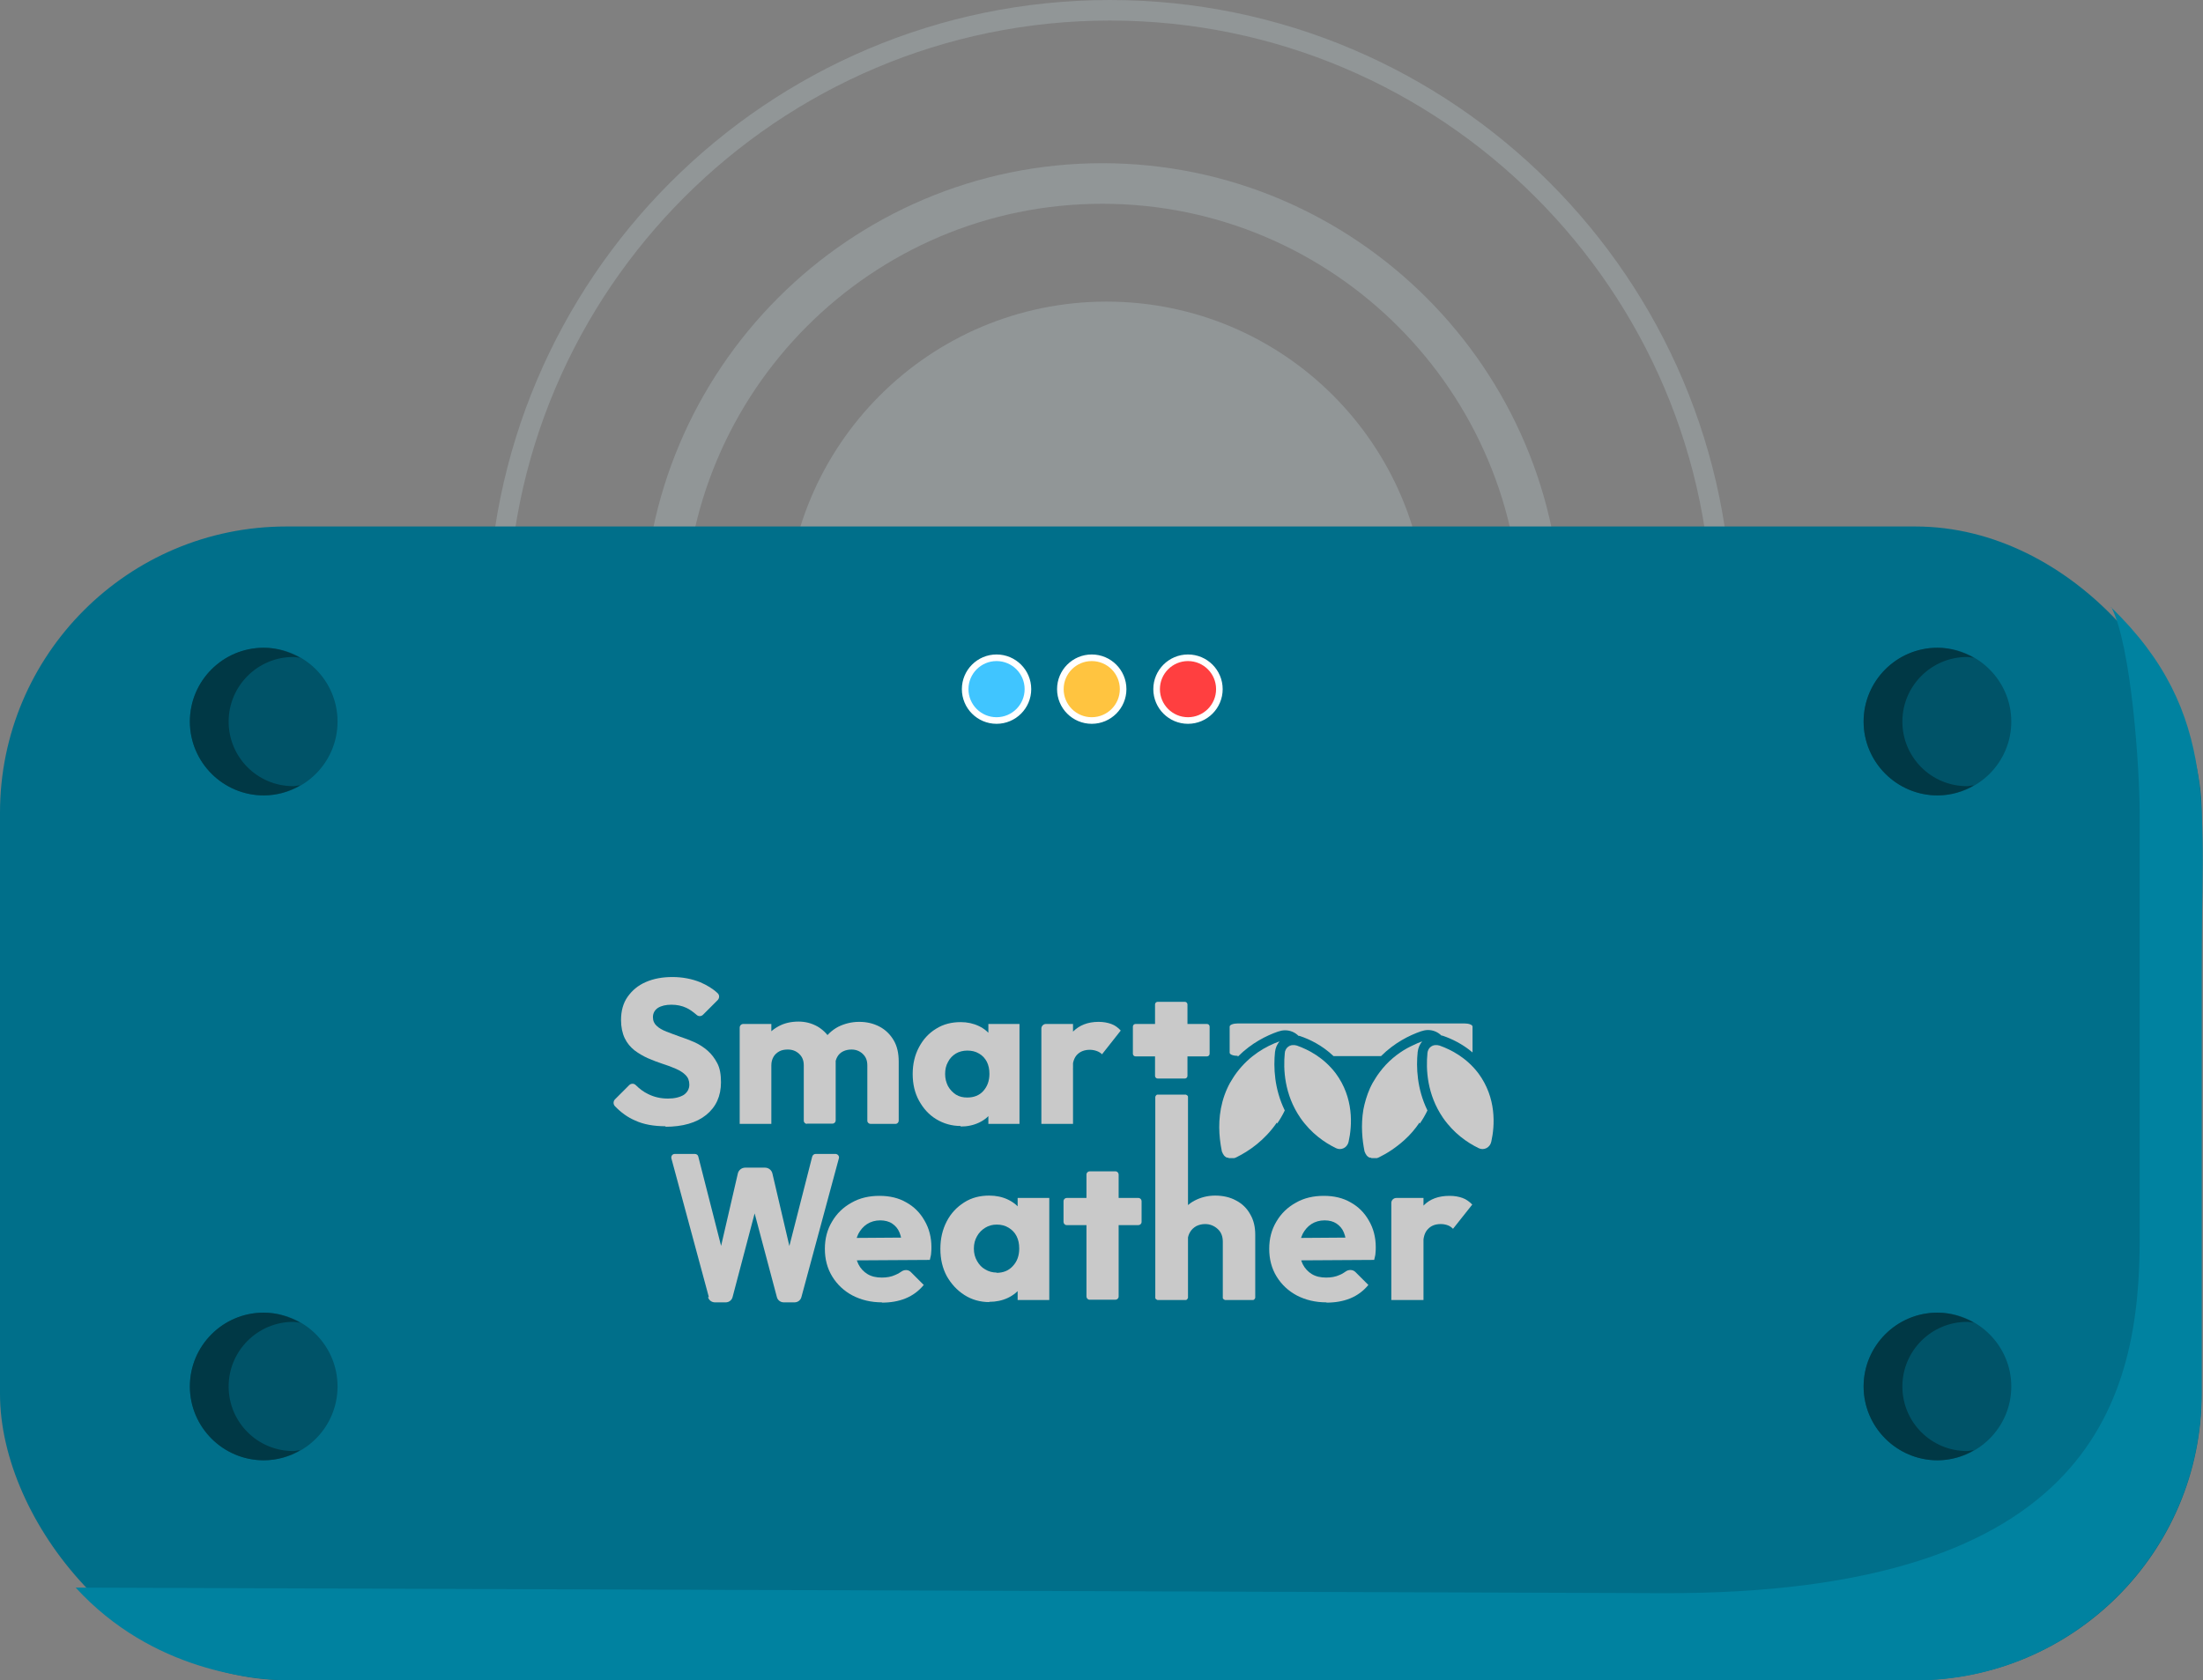 <?xml version="1.0" encoding="UTF-8"?>
<svg id="Calque_2" data-name="Calque 2" xmlns="http://www.w3.org/2000/svg" viewBox="0 0 83.54 63.73">
  <rect x="0" y="0" width="83.54" height="63.73" fill="#808080" stroke="none"/>
  <defs>
    <style>
      .cls-1 {
        fill: #0082a0;
      }

      .cls-2 {
        fill: #005368;
      }

      .cls-3 {
        fill: #ffc440;
      }

      .cls-3, .cls-4, .cls-5 {
        stroke: #fff;
        stroke-miterlimit: 10;
        stroke-width: .25px;
      }

      .cls-6 {
        fill: #c9c9c9;
      }

      .cls-7 {
        fill-rule: evenodd;
      }

      .cls-7, .cls-8 {
        fill: #cce2e8;
      }

      .cls-9 {
        fill: #003845;
      }

      .cls-10 {
        fill: #006f8a;
      }

      .cls-4 {
        fill: #40c5ff;
      }

      .cls-5 {
        fill: #ff3f40;
      }

      .cls-11 {
        opacity: .22;
      }
    </style>
  </defs>
  <g id="Background">
    <g>
      <g>
        <g class="cls-11">
          <g>
            <path class="cls-7" d="M41.96,35.75c-6.72,0-12.16-5.42-12.16-12.14s5.44-12.17,12.16-12.17,12.15,5.44,12.15,12.17-5.44,12.14-12.15,12.14Z"/>
            <path class="cls-8" d="M24.4,23.61c0-9.6,7.81-17.42,17.4-17.42s17.41,7.82,17.41,17.42-7.81,17.4-17.41,17.4-17.4-7.81-17.4-17.4ZM57.67,23.61c0-8.76-7.12-15.88-15.87-15.88s-15.85,7.12-15.85,15.88,7.11,15.87,15.85,15.87,15.87-7.12,15.87-15.87Z"/>
            <path class="cls-8" d="M18.5,23.61C18.5,10.59,29.08,0,42.09,0s23.59,10.59,23.59,23.61-10.59,23.59-23.59,23.59-23.59-10.59-23.59-23.59ZM64.92,23.61c0-12.59-10.25-22.83-22.83-22.83s-22.83,10.24-22.83,22.83,10.24,22.82,22.83,22.82,22.83-10.23,22.83-22.82Z"/>
          </g>
        </g>
        <g>
          <rect class="cls-10" y="19.97" width="83.49" height="43.76" rx="10.86" ry="10.86"/>
          <path class="cls-1" d="M80.06,23.02c.77,1.49,1.08,6.14,1.08,7.93v16.02c0,5.97-1.68,13.53-18.13,13.46l-60.11-.21s-.02,0-.03,0c2.92,3.19,6.75,3.47,7.98,3.52h61.77c5.97,0,10.86-4.89,10.86-10.86v-16.02c0-5.96.74-9.79-3.43-13.83Z"/>
        </g>
        <g>
          <g>
            <circle class="cls-2" cx="10" cy="27.37" r="2.8"/>
            <path class="cls-9" d="M11.12,29.82c-1.36,0-2.45-1.1-2.45-2.45s1.1-2.45,2.45-2.45c.09,0,.17.02.26.03-.41-.23-.88-.38-1.38-.38-1.55,0-2.8,1.26-2.8,2.8s1.26,2.8,2.8,2.8c.5,0,.97-.14,1.38-.38-.09,0-.17.03-.26.03Z"/>
          </g>
          <g>
            <circle class="cls-2" cx="10" cy="52.59" r="2.8"/>
            <path class="cls-9" d="M11.12,55.04c-1.36,0-2.45-1.1-2.45-2.45s1.1-2.45,2.45-2.45c.09,0,.17.02.26.03-.41-.23-.88-.38-1.38-.38-1.55,0-2.8,1.26-2.8,2.8s1.26,2.8,2.8,2.8c.5,0,.97-.14,1.38-.38-.09,0-.17.03-.26.03Z"/>
          </g>
          <g>
            <path class="cls-2" d="M76.27,27.37c0,1.55-1.26,2.8-2.8,2.8s-2.8-1.26-2.8-2.8,1.26-2.8,2.8-2.8,2.8,1.26,2.8,2.8Z"/>
            <path class="cls-9" d="M74.59,29.82c-1.36,0-2.45-1.1-2.45-2.45s1.1-2.45,2.45-2.45c.09,0,.17.02.26.03-.41-.23-.88-.38-1.38-.38-1.55,0-2.8,1.26-2.8,2.8s1.26,2.8,2.8,2.8c.5,0,.97-.14,1.38-.38-.09,0-.17.03-.26.03Z"/>
          </g>
          <g>
            <path class="cls-2" d="M76.27,52.59c0,1.55-1.26,2.8-2.8,2.8s-2.8-1.26-2.8-2.8,1.26-2.8,2.8-2.8,2.8,1.26,2.8,2.8Z"/>
            <path class="cls-9" d="M74.59,55.04c-1.36,0-2.45-1.1-2.45-2.45s1.1-2.45,2.45-2.45c.09,0,.17.02.26.03-.41-.23-.88-.38-1.38-.38-1.55,0-2.8,1.26-2.8,2.8s1.26,2.8,2.8,2.8c.5,0,.97-.14,1.38-.38-.09,0-.17.03-.26.03Z"/>
          </g>
        </g>
        <g>
          <circle class="cls-3" cx="41.4" cy="26.14" r="1.19"/>
          <circle class="cls-4" cx="37.79" cy="26.14" r="1.19"/>
          <circle class="cls-5" cx="45.05" cy="26.14" r="1.19"/>
        </g>
      </g>
      <g id="Logo_Typo_deforme">
        <path class="cls-6" d="M28.05,42.63v-3.65c0-.08.06-.14.14-.14h1.06v3.79h-1.2ZM30.6,42.63c-.06,0-.12-.05-.12-.12v-2.1c0-.19-.06-.33-.18-.44-.12-.11-.26-.16-.43-.16-.12,0-.23.02-.32.07-.09.05-.17.12-.22.21-.05.09-.08.19-.08.32l-.46-.21c0-.3.07-.55.2-.77.13-.22.31-.38.53-.5.22-.12.47-.18.76-.18.26,0,.49.06.71.18.21.12.38.29.51.5.13.21.19.47.19.76v2.31c0,.06-.05.12-.12.12h-.97ZM33.01,42.63c-.06,0-.12-.05-.12-.12v-2.1c0-.19-.06-.33-.18-.44-.12-.11-.26-.16-.42-.16-.11,0-.22.02-.32.07-.1.05-.17.12-.22.21-.05.09-.08.19-.08.32l-.69-.09c.02-.32.09-.6.23-.83.14-.23.33-.41.57-.54.24-.12.51-.19.8-.19s.54.06.77.18c.23.12.41.3.54.52.13.22.19.49.19.81v2.24c0,.06-.05.12-.12.12h-.97Z"/>
        <path class="cls-6" d="M36.43,42.71c-.34,0-.65-.09-.93-.26-.28-.17-.49-.41-.65-.7-.16-.29-.24-.63-.24-1.01s.08-.72.24-1.02c.16-.3.37-.53.65-.7.27-.17.58-.25.93-.25.25,0,.48.05.69.15.21.1.37.24.5.41.13.17.2.37.22.6v1.64c-.02.22-.09.42-.21.6-.13.17-.29.31-.5.41-.21.1-.44.15-.7.15ZM36.68,41.63c.25,0,.46-.08.61-.25.15-.17.23-.38.23-.65,0-.17-.03-.32-.1-.46-.07-.13-.17-.24-.3-.31-.13-.08-.28-.11-.44-.11s-.31.04-.43.11c-.13.08-.23.18-.3.32-.08.14-.11.29-.11.46s.04.32.11.46c.08.14.18.24.3.32.13.08.27.11.43.11ZM37.48,42.63v-1.02l.18-.93-.18-.91v-.93h1.18v3.79h-1.18Z"/>
        <path class="cls-6" d="M39.49,42.63v-3.62c0-.09.08-.17.17-.17h1.03v3.79h-1.2ZM40.69,40.56l-.5-.39c.1-.45.27-.79.5-1.04.24-.24.56-.37.97-.37.18,0,.34.03.48.08.14.05.26.14.36.25l-.71.9c-.05-.05-.11-.09-.19-.12s-.17-.05-.27-.05c-.2,0-.36.06-.48.18-.12.12-.18.31-.18.55Z"/>
        <path class="cls-6" d="M45.03,38.1v2.71c0,.06-.05.1-.1.1h-1.03c-.06,0-.1-.05-.1-.1v-2.71c0-.06.05-.1.1-.1h1.03c.06,0,.1.05.1.1Z"/>
        <path class="cls-6" d="M45.77,40.07h-2.71c-.06,0-.1-.05-.1-.1v-1.03c0-.06.05-.1.1-.1h2.71c.06,0,.1.05.1.1v1.03c0,.06-.05.1-.1.1Z"/>
        <path class="cls-6" d="M26.88,49.2l-1.42-5.26c-.02-.09.04-.17.13-.17h.76c.06,0,.12.04.13.1l1.08,4.23h-.41l.83-3.59c.03-.13.15-.22.28-.22h.75c.13,0,.25.09.28.22l.84,3.59h-.41l1.08-4.23c.02-.06.07-.1.13-.1h.75c.09,0,.16.09.13.17l-1.42,5.26c-.03.12-.14.2-.26.2h-.41c-.12,0-.23-.08-.26-.2l-1.23-4.63h.77l-1.22,4.63c-.03.12-.14.2-.26.2h-.41c-.12,0-.23-.08-.26-.2Z"/>
        <path class="cls-6" d="M33.45,49.4c-.42,0-.79-.09-1.12-.26-.32-.17-.58-.41-.77-.72-.19-.31-.28-.66-.28-1.05s.09-.73.27-1.03c.18-.31.43-.55.74-.72.31-.18.67-.26,1.06-.26s.73.08,1.02.25c.29.16.52.39.69.69.17.29.26.63.26,1,0,.07,0,.15-.01.23,0,.08-.03.16-.05.26l-3.33.02v-.85l2.81-.02-.53.36c0-.22-.04-.4-.1-.55-.06-.15-.16-.26-.28-.34-.12-.08-.28-.12-.45-.12-.19,0-.36.05-.5.14-.14.09-.25.22-.33.37-.08.16-.12.35-.12.57s.04.42.12.58c.08.16.2.29.35.38.15.09.33.13.54.13.19,0,.36-.03.51-.1.08-.03.15-.07.22-.12.12-.09.28-.09.38.02l.48.48c-.19.23-.42.4-.69.51-.27.11-.57.16-.9.16Z"/>
        <path class="cls-6" d="M37.52,49.39c-.35,0-.67-.09-.95-.27-.28-.18-.5-.42-.67-.72-.16-.3-.24-.64-.24-1.03s.08-.73.24-1.04c.16-.31.38-.54.66-.72s.6-.26.95-.26c.26,0,.5.05.71.15.21.1.38.24.51.42.13.18.21.38.22.61v1.67c-.02.23-.09.43-.22.61-.13.18-.3.32-.51.42-.21.1-.45.15-.71.15ZM37.78,48.28c.26,0,.47-.08.63-.26.16-.17.24-.39.24-.66,0-.18-.03-.33-.1-.47-.07-.14-.17-.24-.3-.32-.13-.08-.28-.12-.45-.12s-.31.04-.44.12c-.13.08-.23.18-.31.32-.08.14-.12.29-.12.47s.04.33.12.47c.08.14.18.25.31.32.13.08.28.12.44.12ZM38.59,49.31v-1.04l.18-.95-.18-.93v-.95h1.2v3.87h-1.2Z"/>
        <path class="cls-6" d="M40.33,46.35v-.79c0-.07.06-.12.12-.12h2.72c.07,0,.12.06.12.12v.79c0,.07-.06.12-.12.12h-2.72c-.07,0-.12-.06-.12-.12ZM41.2,49.18v-4.63c0-.07.06-.12.12-.12h.98c.07,0,.12.06.12.12v4.63c0,.07-.06.12-.12.12h-.98c-.07,0-.12-.06-.12-.12Z"/>
        <path class="cls-6" d="M43.81,49.23v-7.63s.03-.08.08-.08h1.08s.08.03.08.08v7.63s-.03.08-.08.08h-1.08s-.08-.03-.08-.08ZM46.45,49.31s-.08-.03-.08-.08v-2.13c0-.2-.06-.36-.19-.48-.13-.12-.29-.19-.48-.19-.13,0-.24.03-.34.08-.1.06-.18.13-.24.24-.04.07-.07.16-.08.25,0,.05-.06.08-.11.05l-.32-.16s-.04-.04-.04-.07c0-.28.07-.53.19-.75.13-.23.31-.41.54-.53.23-.12.49-.19.78-.19s.57.06.8.19c.23.12.41.3.53.52.13.22.19.48.19.77v2.4s-.03.08-.08.08h-1.08Z"/>
        <path class="cls-6" d="M50.3,49.4c-.42,0-.79-.09-1.12-.26-.32-.17-.58-.41-.77-.72-.19-.31-.28-.66-.28-1.05s.09-.73.27-1.03c.18-.31.43-.55.74-.72.31-.18.67-.26,1.06-.26s.73.08,1.02.25c.29.16.52.39.69.69.17.29.26.63.26,1,0,.07,0,.15-.01.23,0,.08-.03.16-.05.26l-3.33.02v-.85l2.81-.02-.53.36c0-.22-.04-.4-.1-.55-.06-.15-.16-.26-.28-.34-.12-.08-.27-.12-.45-.12-.19,0-.36.05-.5.14s-.25.22-.33.37c-.08.16-.12.35-.12.57s.04.42.12.58c.08.16.2.29.35.38.15.09.33.13.54.13.19,0,.36-.03.51-.1.08-.03.16-.08.23-.13.11-.08.27-.08.37.02l.49.49c-.19.23-.42.4-.69.51-.27.11-.57.16-.9.16Z"/>
        <path class="cls-6" d="M52.76,49.31v-3.68c0-.11.09-.19.19-.19h1.03v3.87h-1.23ZM53.98,47.19l-.51-.4c.1-.46.27-.81.51-1.06.24-.25.57-.37.99-.37.19,0,.35.03.49.08s.26.14.37.25l-.73.92c-.05-.05-.11-.1-.19-.13-.08-.03-.17-.05-.27-.05-.21,0-.37.06-.49.19-.12.12-.18.31-.18.56Z"/>
        <path class="cls-6" d="M25.25,42.72c-.46,0-.85-.07-1.17-.22-.28-.12-.53-.3-.76-.54-.07-.07-.07-.19,0-.26l.54-.54c.07-.07.18-.07.25,0,.14.14.3.26.47.34.22.11.47.17.75.17.25,0,.45-.05.6-.14.14-.1.21-.23.21-.39,0-.15-.05-.27-.14-.36-.09-.09-.21-.17-.37-.24-.16-.07-.32-.13-.51-.19-.18-.06-.37-.13-.55-.21-.18-.08-.35-.18-.51-.3-.15-.12-.28-.27-.37-.46s-.14-.42-.14-.69c0-.34.08-.64.25-.88s.39-.43.69-.56c.3-.13.63-.19,1.01-.19s.74.07,1.06.2c.25.11.47.24.65.41.08.07.08.19,0,.27l-.55.55c-.07.07-.18.07-.25,0-.13-.11-.25-.2-.38-.26-.17-.08-.36-.12-.57-.12s-.38.04-.51.12c-.12.08-.19.2-.19.35,0,.14.05.25.14.33.09.09.22.16.37.22.15.06.32.12.51.19.18.06.37.13.55.21.18.08.35.19.5.32s.27.29.37.48c.1.19.14.43.14.72,0,.53-.19.94-.56,1.24s-.89.45-1.56.45Z"/>
        <path class="cls-6" d="M48.72,39.95c.02-.24.23-.36.46-.29.45.16,1.02.46,1.47,1.05.69.93.63,1.98.49,2.6-.05.22-.28.34-.48.24-.43-.21-.94-.56-1.35-1.15-.61-.89-.65-1.85-.59-2.45Z"/>
        <g>
          <path class="cls-6" d="M48.82,39.73s.03-.03.05-.04c-.02.01-.03.02-.05.04Z"/>
          <path class="cls-6" d="M48.81,39.74s-.02.02-.03.04c0-.01.02-.03.03-.04Z"/>
          <path class="cls-6" d="M48.87,39.68s.04-.02.06-.03c-.02,0-.04.02-.06.03Z"/>
          <path class="cls-6" d="M48.43,42.62c.11-.16.21-.33.29-.5-.4-.82-.43-1.64-.37-2.22.02-.16.08-.29.17-.4-.51.18-1.13.53-1.62,1.18-.1.13-.18.27-.26.4-.04.07-.07.14-.1.2-.31.68-.34,1.37-.28,1.92.02.16.04.32.07.45,0,.03.02.05.03.08,0,0,0,.01.01.02,0,.02.02.03.03.05,0,0,0,.01.01.02.01.02.03.03.05.05,0,0,0,0,0,0,.02.02.04.03.07.04,0,0,.01,0,.02,0,.02,0,.04.01.05.02,0,0,.02,0,.02,0,.02,0,.04,0,.06,0,0,0,.01,0,.02,0,.02,0,.04,0,.06,0,0,0,.02,0,.03,0,.03,0,.06-.02.09-.03.49-.24,1.08-.65,1.54-1.32Z"/>
          <path class="cls-6" d="M48.72,39.94s0-.05.02-.08c0,.02-.01.05-.02.08Z"/>
          <path class="cls-6" d="M48.74,39.85s.01-.03.02-.05c0,.01-.01.03-.02.05Z"/>
          <path class="cls-6" d="M49.03,39.64s.01,0,.02,0c0,0,0,0,0,0,0,0-.01,0-.02,0Z"/>
          <path class="cls-6" d="M49,39.64s-.03,0-.05.01c.02,0,.03,0,.05-.01Z"/>
        </g>
        <path class="cls-6" d="M54.13,39.95c.02-.24.23-.36.46-.29.45.16,1.02.46,1.47,1.05.69.93.63,1.98.49,2.6-.05.22-.28.34-.48.24-.43-.21-.94-.56-1.35-1.15-.61-.89-.65-1.85-.59-2.45Z"/>
        <g>
          <path class="cls-6" d="M54.44,39.64s.01,0,.02,0c0,0,0,0,0,0,0,0-.01,0-.02,0Z"/>
          <path class="cls-6" d="M53.84,42.62c.11-.16.21-.33.29-.5-.4-.82-.43-1.64-.37-2.22.02-.16.08-.29.17-.4-.11.04-.23.09-.35.15-.07.03-.14.07-.22.11-.36.2-.74.5-1.05.92-.1.13-.18.27-.26.4-.04.07-.07.14-.1.2-.12.27-.2.55-.25.81-.1.6-.04,1.16.04,1.56,0,.03.02.05.03.08,0,0,0,.01.01.02,0,.02.02.03.03.05,0,0,0,.01.01.02.01.02.03.03.05.05,0,0,0,0,0,0,.02.02.04.03.07.04,0,0,.01,0,.02,0,.02,0,.04.01.05.02,0,0,.02,0,.02,0,.02,0,.04,0,.06,0,0,0,.01,0,.02,0,.02,0,.04,0,.06,0,0,0,.02,0,.03,0,.03,0,.06-.02.09-.03.31-.15.65-.37.98-.67.2-.18.39-.4.56-.65Z"/>
          <path class="cls-6" d="M54.37,39.65s.03,0,.05-.01c-.02,0-.03,0-.05.01Z"/>
          <path class="cls-6" d="M54.23,39.73s.03-.03.05-.04c-.02.01-.03.02-.05.04Z"/>
          <path class="cls-6" d="M54.19,39.78s.02-.03.03-.04c-.01.01-.02.02-.03.04Z"/>
          <path class="cls-6" d="M54.29,39.68s.04-.02.06-.03c-.02,0-.04.02-.06.03Z"/>
          <path class="cls-6" d="M54.13,39.95s0-.05.02-.08c0,.02-.01.05-.02.08Z"/>
          <path class="cls-6" d="M54.16,39.85s.01-.03.02-.05c0,.01-.01.03-.02.05Z"/>
        </g>
        <path class="cls-6" d="M46.93,40.07h.02c.51-.51,1.08-.79,1.51-.94.09-.03.18-.05.27-.05.2,0,.38.08.51.21.02,0,.04,0,.06.01.36.12.84.35,1.27.76h1.8c.51-.51,1.08-.79,1.51-.94.09-.03.18-.05.27-.05.2,0,.38.08.51.21.02,0,.04,0,.06.01.32.11.73.3,1.12.63v-.98c0-.07-.14-.12-.31-.12h-8.59c-.17,0-.31.05-.31.12v.99c0,.07.14.12.31.12Z"/>
      </g>
    </g>
  </g>
</svg>